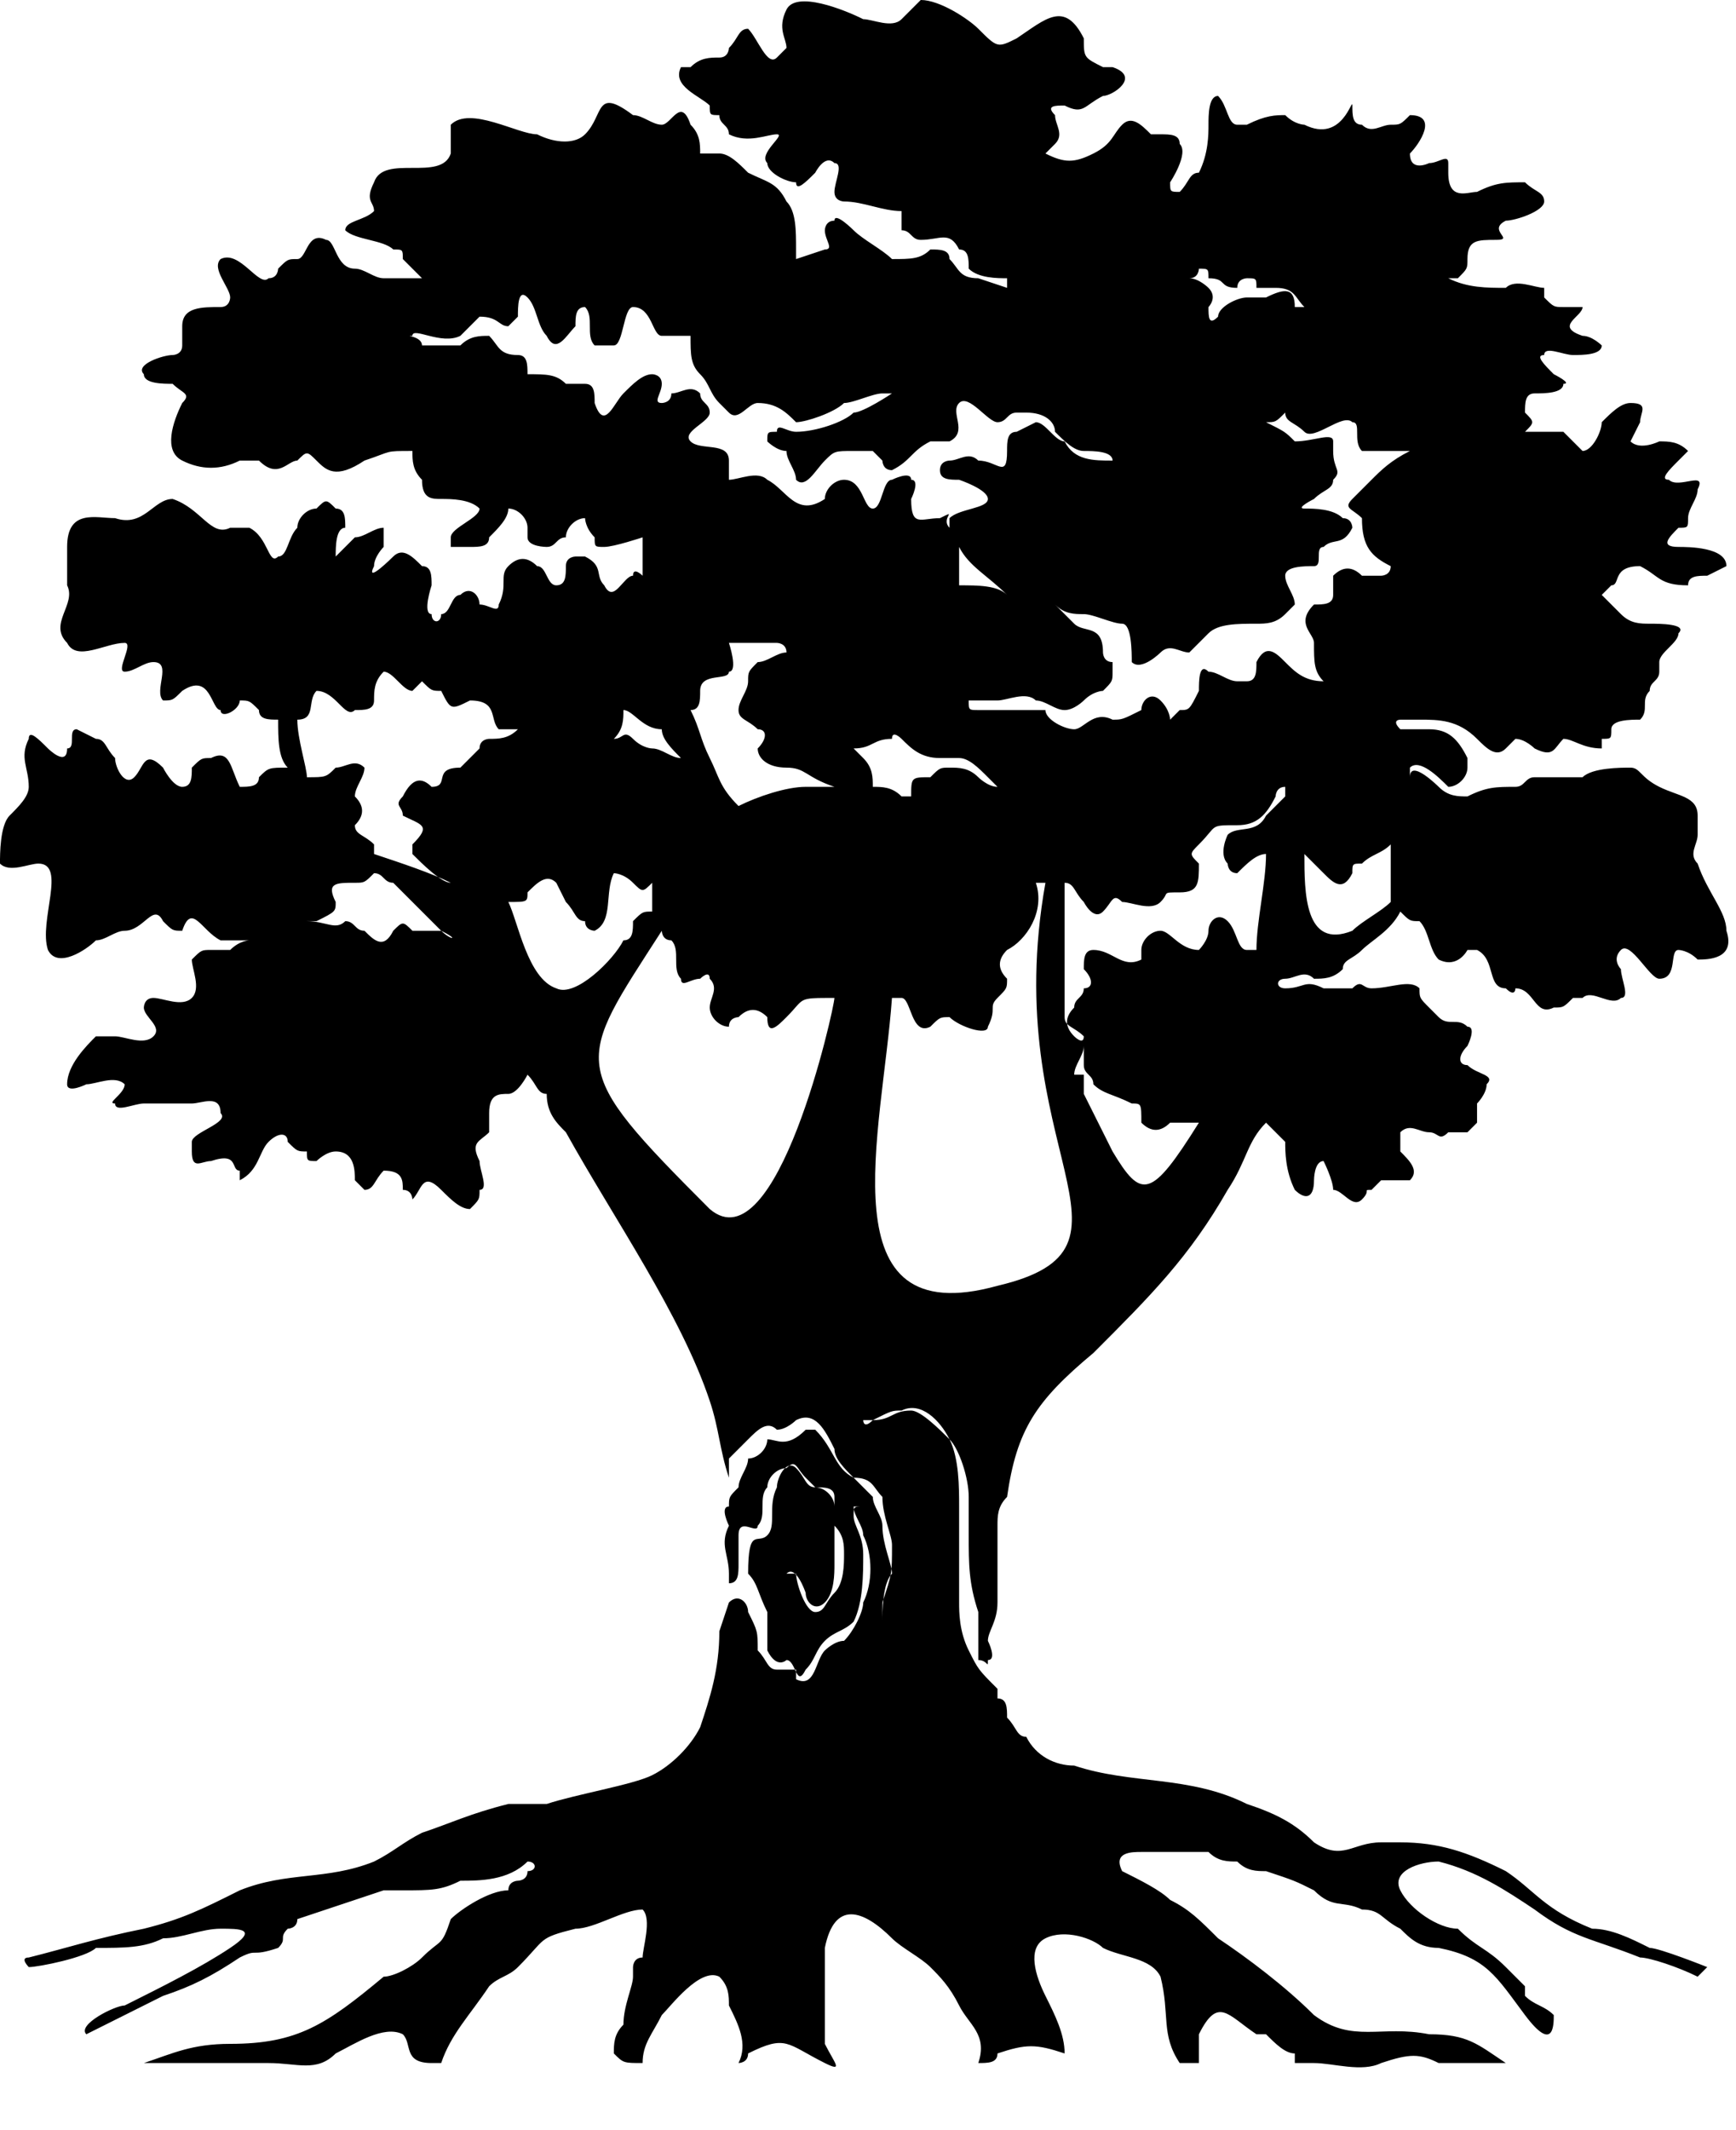 <svg xmlns="http://www.w3.org/2000/svg" xmlns:xlink="http://www.w3.org/1999/xlink" xml:space="preserve" version="1.1" style="shape-rendering:geometricPrecision;text-rendering:geometricPrecision;image-rendering:optimizeQuality;" viewBox="0 0 181 222" x="0px" y="0px" fill-rule="evenodd" clip-rule="evenodd"><defs><style type="text/css">
   
    .fil0 {fill:black}
   
  </style></defs><g><path class="fil0" d="M55 112c0,0 -1,2 -2,2 -1,0 -2,0 -2,2 0,1 0,2 0,2 -1,1 -2,1 -1,3 0,0 0,0 0,0 0,1 1,3 0,3 0,1 0,1 -1,2 -1,0 -2,-1 -3,-2 -2,-2 -2,0 -3,1 0,0 0,-1 -1,-1 0,-1 0,-2 -2,-2l0 0c-1,1 -1,2 -2,2 0,0 -1,-1 -1,-1 0,-1 0,-3 -2,-3 -1,0 -2,1 -2,1 -1,0 -1,0 -1,-1l0 0c-1,0 -1,0 -2,-1 0,-1 -1,-1 -2,0 -1,1 -1,3 -3,4 0,0 0,0 0,-1 -1,0 0,-2 -3,-1 -1,0 -2,1 -2,-1 0,0 0,0 0,-1 0,-1 4,-2 3,-3 0,-2 -2,-1 -3,-1 -2,0 -4,0 -5,0 -1,0 -3,1 -3,0 -1,0 1,-1 1,-2 -1,-1 -3,0 -4,0 0,0 -2,1 -2,0 0,-2 2,-4 3,-5 1,0 1,0 2,0 1,0 3,1 4,0 1,-1 -1,-2 -1,-3 0,0 0,-1 1,-1 0,0 0,0 0,0 1,0 3,1 4,0 1,-1 0,-3 0,-4 0,0 0,0 0,0 1,-1 1,-1 2,-1 1,0 1,0 2,0 1,-1 2,-1 2,-1 0,0 -3,0 -3,0 -2,-1 -3,-4 -4,-1 -1,0 -1,0 -2,-1 -1,-2 -2,1 -4,1 -1,0 -2,1 -3,1 -1,1 -4,3 -5,1 -1,-3 2,-9 -1,-9l0 0c-1,0 -3,1 -4,0 0,-1 0,-4 1,-5 1,-1 2,-2 2,-3 0,-2 -1,-3 0,-5 0,-1 1,0 2,1 0,0 2,2 2,0 1,0 0,-2 1,-2 0,0 2,1 2,1 1,0 1,1 2,2 0,1 1,3 2,2 1,-1 1,-3 3,-1 0,0 1,2 2,2 0,0 0,0 0,0 1,0 1,-1 1,-2 1,-1 1,-1 2,-1 2,-1 2,1 3,3 1,0 2,0 2,-1 1,-1 1,-1 3,-1 -1,-1 -1,-3 -1,-5 -1,0 -2,0 -2,-1 -1,-1 -1,-1 -2,-1 0,1 -2,2 -2,1 -1,0 -1,-4 -4,-2 -1,1 -1,1 -2,1 -1,-1 1,-4 -1,-4 -1,0 -2,1 -3,1 -1,0 1,-3 0,-3 -2,0 -5,2 -6,0 -2,-2 1,-4 0,-6 0,-1 0,-2 0,-4 0,0 0,0 0,0 0,-4 3,-3 5,-3 3,1 4,-2 6,-2 3,1 4,4 6,3 1,0 2,0 2,0 2,1 2,4 3,3 1,0 1,-2 2,-3 0,-1 1,-2 2,-2 1,-1 1,-1 2,0 1,0 1,1 1,2 -1,0 -1,2 -1,3 0,0 2,-2 2,-2 1,0 2,-1 3,-1 0,1 0,1 0,2 0,0 -1,1 -1,2 -1,2 2,-1 2,-1 1,-1 2,0 3,1 1,0 1,1 1,2 0,0 -1,3 0,3 0,1 1,1 1,0 1,0 1,-2 2,-2 1,-1 2,0 2,1 1,0 2,1 2,0 1,-2 0,-3 1,-4l0 0c1,-1 2,-1 3,0 1,0 1,2 2,2 1,0 1,-1 1,-2 0,-1 1,-1 1,-1 1,0 1,0 1,0 2,1 1,2 2,3 1,2 2,-1 3,-1 0,-1 1,0 1,0 0,-1 0,-3 0,-4 0,0 -3,1 -4,1 -1,0 -1,0 -1,-1 -1,-1 -1,-2 -1,-2l0 0c-1,0 -2,1 -2,2 -1,0 -1,1 -2,1 0,0 -2,0 -2,-1 0,0 0,-1 0,-1 0,-1 -1,-2 -2,-2 0,1 -1,2 -2,3 0,1 -1,1 -2,1 -1,0 -2,0 -2,0 0,-1 0,-1 0,-1 0,-1 3,-2 3,-3 -1,-1 -3,-1 -4,-1 -1,0 -2,0 -2,-2 -1,-1 -1,-2 -1,-3 -3,0 -2,0 -5,1 -3,2 -4,1 -5,0 -1,-1 -1,-1 -2,0 -1,0 -2,2 -4,0 -1,0 -1,0 -2,0 -2,1 -4,1 -6,0 -2,-1 -1,-4 0,-6 1,-1 0,-1 -1,-2 -1,0 -3,0 -3,-1 -1,-1 2,-2 3,-2 0,0 1,0 1,-1 0,0 0,-1 0,-1 0,0 0,0 0,-1 0,-2 2,-2 4,-2 1,0 1,-1 1,-1 0,-1 -2,-3 -1,-4 2,-1 4,3 5,2 1,0 1,-1 1,-1 1,-1 1,-1 2,-1 1,0 1,-3 3,-2 1,0 1,3 3,3 1,0 2,1 3,1 1,0 2,0 4,0 -1,-1 -1,-1 -2,-2 0,-1 0,-1 -1,-1 -1,-1 -4,-1 -5,-2 0,-1 2,-1 3,-2 0,-1 -1,-1 0,-3l0 0c1,-3 7,0 8,-3 0,-1 0,-2 0,-3 2,-2 7,1 9,1 2,1 4,1 5,0l0 0c2,-2 1,-5 5,-2 1,0 2,1 3,1 1,0 2,-3 3,0 1,1 1,2 1,3 1,0 1,0 2,0 1,0 2,1 3,2 2,1 3,1 4,3 1,1 1,3 1,5l0 1c0,0 3,-1 3,-1 1,0 0,-1 0,-2 0,0 0,-1 1,-1 0,-1 2,1 2,1 1,1 3,2 4,3 2,0 3,0 4,-1 1,0 2,0 2,1 1,1 1,2 3,2 0,0 3,1 3,1 0,0 0,0 0,-1 -1,0 -3,0 -4,-1 0,-1 0,-2 -1,-2 -1,-2 -2,-1 -4,-1 -1,0 -1,-1 -2,-1 0,-1 0,-1 0,-2 0,-1 0,0 0,0 -2,0 -4,-1 -6,-1 0,0 -1,0 -1,-1 0,-1 1,-3 0,-3 -1,-1 -2,1 -2,1 -1,1 -2,2 -2,1 -1,0 -3,-1 -3,-2 -1,-1 2,-3 1,-3 -1,0 -3,1 -5,0 0,-1 -1,-1 -1,-2 -1,0 -1,0 -1,-1 -1,-1 -4,-2 -3,-4l1 0c1,-1 2,-1 3,-1 1,0 1,-1 1,-1 1,-1 1,-2 2,-2 1,1 2,4 3,3 0,0 1,-1 1,-1 0,-1 -1,-2 0,-4 1,-2 6,0 8,1 1,0 3,1 4,0 1,-1 1,-1 2,-2 2,0 5,2 6,3 2,2 2,2 4,1 3,-2 5,-4 7,0 0,2 0,2 2,3 1,0 1,0 1,0 3,1 0,3 -1,3 -2,1 -2,2 -4,1 -1,0 -2,0 -1,1 0,1 1,2 0,3 0,0 0,0 -1,1l0 0c2,1 3,1 5,0 2,-1 2,-2 3,-3 1,-1 2,0 3,1 0,0 0,0 1,0 1,0 2,0 2,1 1,1 -1,4 -1,4 0,1 0,1 1,1l0 0c1,-1 1,-2 2,-2 1,-2 1,-4 1,-5 0,-1 0,-3 1,-3 1,1 1,3 2,3 1,0 1,0 1,0 2,-1 3,-1 4,-1 1,1 2,1 2,1 4,2 5,-3 5,-2 0,1 0,2 1,2 1,1 2,0 3,0 1,0 1,0 2,-1 3,0 1,3 0,4 0,2 2,1 2,1 1,0 2,-1 2,0 0,0 0,1 0,1 0,3 2,2 3,2 2,-1 3,-1 5,-1 1,1 2,1 2,2l0 0c0,1 -3,2 -4,2 -2,1 1,2 -1,2 -2,0 -3,0 -3,2 0,1 0,1 -1,2 -1,0 -1,0 -1,0l0 0c2,1 4,1 6,1 1,-1 3,0 4,0 0,0 0,1 0,1 1,1 1,1 2,1 1,0 2,0 2,0 0,1 -3,2 0,3 1,0 2,1 2,1 0,1 -2,1 -3,1l0 0c-1,0 -3,-1 -3,0 -1,0 0,1 1,2 0,0 2,1 1,1 0,1 -2,1 -3,1 -1,0 -1,1 -1,2 1,1 1,1 0,2 1,0 2,0 4,0 0,0 1,1 1,1 1,1 1,1 1,1 1,0 2,-2 2,-3 1,-1 2,-2 3,-2 2,0 1,1 1,2 0,0 -1,2 -1,2 1,1 3,0 3,0 1,0 2,0 3,1 0,0 -1,1 -1,1 -1,1 -2,2 -1,2 1,1 4,-1 3,1 0,1 -1,2 -1,3 0,1 0,1 -1,1 -1,1 -2,2 0,2 1,0 5,0 5,2 0,0 -2,1 -2,1 -1,0 -2,0 -2,1 -3,0 -3,-1 -5,-2 -3,0 -2,2 -3,2 0,0 -1,1 -1,1 1,1 1,1 2,2 1,1 2,1 3,1 1,0 4,0 3,1 0,1 -2,2 -2,3 0,0 0,0 0,0l0 1c0,1 -1,1 -1,2 -1,1 0,2 -1,3 -1,0 -3,0 -3,1 0,1 0,1 -1,1 0,1 0,1 0,1 -2,0 -3,-1 -4,-1 -1,1 -1,2 -3,1 0,0 -1,-1 -2,-1 0,0 0,0 -1,1l0 0c-1,1 -2,0 -3,-1 -2,-2 -4,-2 -6,-2 -1,0 -1,0 -2,0 0,0 -1,0 0,1 0,0 2,0 3,0 2,0 3,1 4,3 0,0 0,1 0,1 0,1 -1,2 -2,2 -1,-1 -3,-3 -4,-2 0,0 0,1 0,1 0,-2 3,1 3,1 1,1 2,1 3,1 2,-1 3,-1 5,-1 1,0 1,-1 2,-1 2,0 4,0 5,0 1,-1 4,-1 5,-1 1,0 1,1 3,2l0 0c2,1 4,1 4,3 0,1 0,1 0,2 0,1 -1,2 0,3 1,3 3,5 3,7 1,3 -2,3 -3,3 -1,-1 -2,-1 -2,-1 -1,0 0,3 -2,3 -1,0 -3,-4 -4,-3 -1,1 0,2 0,2 0,1 1,3 0,3 -1,1 -3,-1 -4,0 0,0 0,0 -1,0 -1,1 -1,1 -2,1 -2,1 -2,-2 -4,-2 0,0 0,1 -1,0 -2,0 -1,-3 -3,-4 0,0 0,0 -1,0 0,0 -1,2 -3,1 -1,-1 -1,-3 -2,-4 -1,0 -1,0 -2,-1 -1,2 -3,3 -4,4 -1,1 -2,1 -2,2 -1,1 -2,1 -3,1 -1,-1 -2,0 -3,0 -1,0 -1,1 0,1 2,0 2,-1 4,0 1,0 1,0 3,0 1,-1 1,0 2,0l0 0c2,0 4,-1 5,0 0,1 0,1 1,2 0,0 1,1 1,1 1,1 2,0 3,1 1,0 0,2 0,2 -1,1 -1,2 0,2 1,1 3,1 2,2l0 0c0,1 -1,2 -1,2 0,1 0,1 0,2 0,0 0,0 -1,1 -1,0 -1,0 -2,0 -1,1 -1,0 -2,0 -1,0 -2,-1 -3,0 0,1 0,2 0,2 1,1 2,2 1,3 0,0 -2,0 -3,0 0,0 0,0 -1,1 -1,0 0,0 -1,1 -1,1 -2,-1 -3,-1 0,-1 -1,-3 -1,-3 -1,0 -1,2 -1,2 0,2 -1,2 -2,1 -1,-2 -1,-4 -1,-5 -1,-1 -1,-1 -2,-2 -2,2 -2,4 -4,7 -4,7 -8,11 -14,17 -6,5 -8,8 -9,15 -1,1 -1,2 -1,3 0,3 0,6 0,8 0,2 -1,3 -1,4 0,0 1,2 0,2 0,1 0,0 -1,0 0,-1 0,-4 0,-5 -1,-3 -1,-5 -1,-8 0,-1 0,-3 0,-4 0,-2 -1,-5 -2,-6 -1,-2 -3,-4 -5,-3 -1,0 -1,0 -3,1 0,0 -1,0 -1,0 0,0 0,1 1,0 2,0 2,-1 4,-1 1,0 3,2 4,3 1,2 1,5 1,7 0,3 0,6 0,10 0,1 0,3 1,5 1,2 1,2 3,4 0,0 0,0 0,1 1,0 1,1 1,2 1,1 1,2 2,2 1,2 3,3 5,3 6,2 12,1 18,4 3,1 5,2 7,4 3,2 4,0 7,0 1,0 2,0 2,0 4,0 7,1 11,3 3,2 4,4 9,6 2,0 4,1 6,2 1,0 6,2 6,2 0,0 -1,1 -1,1 -2,-1 -5,-2 -6,-2 -5,-2 -7,-2 -11,-5 -3,-2 -6,-4 -10,-5 -2,0 -5,1 -4,3 1,2 4,4 6,4 2,2 3,2 5,4 1,1 2,2 2,2l0 1c1,1 2,1 3,2 0,1 0,4 -3,0 -3,-4 -4,-6 -9,-7 -2,0 -3,-1 -4,-2 -2,-1 -2,-2 -4,-2 -2,-1 -3,0 -5,-2 -2,-1 -2,-1 -5,-2l0 0c-1,0 -2,0 -3,-1 -1,0 -2,0 -3,-1 -1,0 -1,0 -2,0 -2,0 -3,0 -5,0 -1,0 -3,0 -2,2 2,1 4,2 5,3 2,1 3,2 5,4 3,2 7,5 10,8 4,3 7,1 12,2 4,0 5,1 8,3 -3,0 -4,0 -7,0 -2,-1 -3,-1 -6,0 -2,1 -5,0 -7,0 -1,0 -1,0 -2,0 0,0 0,0 0,-1 -1,0 -2,-1 -3,-2l-1 0 0 0c-3,-2 -4,-4 -6,0 0,1 0,2 0,3l-2 0c-2,-3 -1,-5 -2,-9 -1,-2 -4,-2 -6,-3 -1,-1 -4,-2 -6,-1 -2,1 -1,4 0,6 1,2 2,4 2,6 1,1 1,1 0,0 -3,-1 -4,-1 -7,0 0,1 -1,1 -2,1 1,-3 -1,-4 -2,-6 -1,-2 -2,-3 -3,-4 -1,-1 -3,-2 -4,-3 -3,-3 -6,-4 -7,1 0,2 0,9 0,10 1,2 2,3 0,2 -4,-2 -4,-3 -8,-1 0,1 -1,1 -1,1 1,-2 0,-4 -1,-6 0,-1 0,-2 -1,-3 0,0 0,0 0,0 -2,-1 -5,3 -6,4 -1,2 -2,3 -2,5 -2,0 -2,0 -3,-1 0,-1 0,-2 1,-3 0,-2 1,-4 1,-5l0 -1c0,0 0,-1 1,-1 0,-1 1,-4 0,-5 -2,0 -5,2 -7,2 -4,1 -3,1 -6,4 -1,1 -2,1 -3,2 -2,3 -4,5 -5,8 0,0 0,0 -1,0 -3,0 -2,-2 -3,-3 -2,-1 -5,1 -7,2 -2,2 -4,1 -7,1 -4,0 -9,0 -13,0 3,-1 5,-2 9,-2 7,0 10,-2 16,-7 1,0 3,-1 4,-2 2,-2 2,-1 3,-4 1,-1 4,-3 6,-3 0,-1 1,-1 1,-1 0,0 1,0 1,-1 1,0 1,-1 0,-1 -2,2 -5,2 -7,2 -2,1 -3,1 -6,1 -1,0 -1,0 -2,0 -3,1 -6,2 -9,3 0,1 -1,1 -1,1l0 0c-1,1 0,1 -1,2 -3,1 -2,0 -4,1 -3,2 -5,3 -8,4 -2,1 -4,2 -6,3 0,0 -2,1 -2,1 -1,-1 3,-3 4,-3 4,-2 8,-4 11,-6 3,-2 1,-2 -1,-2 -2,0 -4,1 -6,1 -2,1 -4,1 -7,1 -1,1 -6,2 -7,2 0,0 -1,-1 0,-1 4,-1 7,-2 12,-3 4,-1 6,-2 10,-4 5,-2 9,-1 14,-3 2,-1 3,-2 5,-3 3,-1 5,-2 9,-3 1,0 2,0 2,0l1 0c0,0 1,0 1,0 3,-1 9,-2 11,-3 2,-1 4,-3 5,-5 1,-3 2,-6 2,-10 0,0 1,-3 1,-3 1,-1 2,0 2,1l0 0c1,2 1,2 1,4 1,1 1,2 2,2 1,0 1,0 2,0 0,1 0,1 0,1 2,1 2,-2 3,-3 0,0 1,-1 2,-1 1,-1 2,-3 2,-4 1,-2 1,-5 0,-7 0,-1 -1,-2 -1,-3 1,0 1,0 1,0 -1,0 -1,0 -1,1 0,1 1,2 1,4 0,2 0,5 -1,7 -1,1 -2,1 -3,2 -1,1 -1,2 -2,3 -1,2 -1,-1 -2,-1 0,0 -1,1 -2,-1 0,-2 0,-3 0,-4 -1,-2 -1,-3 -2,-4 0,-5 1,-3 2,-4 1,-1 0,-3 1,-5l0 0c0,-1 1,-3 2,-2 1,1 1,2 2,2 1,0 2,1 2,2 0,1 0,1 0,2 0,1 0,1 0,2 0,1 0,2 0,2 0,1 0,3 -1,4 -1,1 -2,0 -2,-1 0,0 -1,-3 -2,-2 0,0 1,0 1,0 0,1 1,4 2,4 1,0 1,-1 2,-2 1,-1 1,-3 1,-4 0,-1 0,-2 -1,-3 0,-1 0,-3 0,-3 0,-1 -1,-1 -2,-1 -1,-1 -1,-1 -1,-1 -1,-1 -1,-2 -2,-1 -1,0 -2,1 -2,2 -1,1 0,3 -1,4 0,1 -2,-1 -2,1 0,1 0,2 0,3 0,1 0,2 -1,2 0,0 0,-1 0,-1 0,-2 -1,-3 0,-5 0,0 -1,-2 0,-2 0,-1 0,-1 1,-2 0,-1 1,-2 1,-3 1,0 2,-1 2,-2 1,0 2,1 4,-1 0,0 1,0 1,0 2,2 2,4 4,5 1,1 1,1 2,2 0,1 1,2 1,3 0,2 1,4 1,5 -1,1 -1,4 -1,5 0,0 0,0 0,0 0,-1 0,-1 0,-2 1,-3 1,-3 1,-6 0,-1 -1,-3 -1,-5 -1,-1 -1,-2 -3,-2 -1,-1 -2,-2 -2,-3 -1,-2 -2,-4 -4,-3 0,0 -1,1 -2,1 -1,-1 -2,0 -3,1 -1,1 -1,1 -2,2 0,1 0,1 0,2 0,1 0,0 0,0 -1,-3 -1,-5 -2,-8 -3,-9 -10,-19 -15,-28 -1,-1 -2,-2 -2,-4 -1,0 -1,-1 -2,-2l0 0zm76 -13c0,-3 1,-7 1,-10 -1,0 -2,1 -3,2 -1,0 -1,-1 -1,-1 -1,-1 0,-3 0,-3 1,-1 3,0 4,-2 1,-1 2,-2 2,-2 0,-1 0,-1 0,-1 -1,0 -1,1 -1,1 -1,2 -2,3 -4,3 -3,0 -2,0 -4,2 -1,1 -1,1 0,2 0,2 0,3 -2,3 -2,0 -1,0 -2,1 -1,1 -3,0 -4,0 -1,-1 -1,0 -2,1 -1,1 -2,-1 -2,-1 -1,-1 -1,-2 -2,-2 0,5 0,9 0,14 0,1 1,1 2,2 0,1 -1,0 -1,0 -1,-1 -1,-2 0,-3 0,-1 1,-1 1,-2 1,0 1,-1 0,-2 0,-1 0,-2 1,-2 2,0 3,2 5,1 0,0 0,-1 0,-1 0,-1 1,-2 2,-2 1,0 2,2 4,2 0,0 1,-1 1,-2 0,-1 1,-2 2,-1 1,1 1,3 2,3 1,0 1,0 1,0zm-6 18c-1,0 -1,0 -3,0 -1,1 -2,1 -3,0 0,-2 0,-2 -1,-2 -2,-1 -3,-1 -4,-2 0,-1 -1,-1 -1,-2 0,-1 0,-1 0,-2 0,1 -1,2 -1,3 0,0 1,0 1,0 0,1 0,1 0,2 1,2 2,4 3,6 3,5 4,5 9,-3zm-93 -21c2,0 3,1 4,0 1,0 1,1 2,1 1,1 2,2 3,0 1,-1 1,-1 2,0l0 0c1,0 2,0 3,0l0 0c2,1 1,1 0,0 -2,-2 -3,-3 -5,-5 -1,0 -1,-1 -2,-1 -1,1 -1,1 -2,1 -2,0 -3,0 -2,2 0,1 0,1 -2,2 0,0 0,0 0,0l-1 0 0 0zm63 -13c0,-2 0,-2 2,-2 1,-1 1,-1 2,-1 1,0 2,0 3,1 0,0 1,1 2,1 0,0 0,0 0,0 0,0 -1,-1 -1,-1 -1,-1 -2,-2 -3,-2 -1,0 -1,0 -2,0 -2,0 -3,-1 -4,-2 0,0 -1,-1 -1,0 -2,0 -2,1 -4,1 0,-1 0,-1 0,0 1,1 1,1 1,1 1,1 1,2 1,3 0,0 0,0 0,0 1,0 2,0 3,1 0,0 0,0 1,0zm13 9c1,3 -1,6 -3,7 -1,1 -1,2 0,3 0,1 0,1 -1,2 -1,1 0,1 -1,3 0,1 -3,0 -4,-1 -1,0 -1,0 -2,1 -2,1 -2,-3 -3,-3 0,0 -1,0 -1,0l0 0c-1,14 -7,35 11,30 17,-4 0,-14 5,-42 0,0 -1,0 -1,0zm-21 12c-4,0 -3,0 -5,2 -1,1 -2,2 -2,0 -1,-1 -2,-1 -3,0 0,0 -1,0 -1,1 -1,0 -2,-1 -2,-2 0,-1 1,-2 0,-3 0,-1 -1,0 -1,0 -1,0 -2,1 -2,0 -1,-1 0,-3 -1,-4 -1,0 -1,-1 -1,-1 -9,14 -10,14 5,29 7,6 13,-21 13,-22zm-26 -8c-1,0 -1,-1 -2,-2 0,0 -1,-2 -1,-2l0 0c-1,-1 -2,0 -3,1 0,1 0,1 -2,1l0 0c1,2 2,8 5,9 2,1 6,-3 7,-5 1,0 1,-1 1,-2 1,-1 1,-1 2,-1 0,0 0,-1 0,-1 0,0 0,-1 0,-2 -1,1 -1,1 -2,0 -1,-1 -2,-1 -2,-1 -1,2 0,5 -2,6 0,0 -1,0 -1,-1zm13 -17c1,2 1,3 3,5 2,-1 5,-2 7,-2 1,0 2,0 3,0 -3,-1 -3,-2 -5,-2 -2,0 -3,-1 -3,-2 1,-1 1,-2 0,-2 -1,-1 -2,-1 -2,-2 0,-1 1,-2 1,-3 0,-1 0,-1 1,-2 1,0 2,-1 3,-1 0,-1 -1,-1 -1,-1 -1,0 -3,0 -5,0 0,0 1,3 0,3 0,1 -3,0 -3,2 0,1 0,2 -1,2 1,2 1,3 2,5zm73 -32c-1,0 -5,0 -5,0 -1,-1 0,-3 -1,-3 -1,-1 -4,2 -5,1 -1,-1 -2,-1 -2,-2l0 0c-1,1 -1,1 -2,1 2,1 2,1 3,2 2,0 4,-1 4,0 0,0 0,1 0,1 0,2 1,2 0,3 0,1 -1,1 -2,2 0,0 -2,1 -1,1 1,0 3,0 4,1 1,0 1,1 1,1 -1,2 -2,1 -3,2 -1,0 0,2 -1,2 -1,0 -3,0 -3,1 0,1 1,2 1,3 -1,1 -1,1 -1,1 -1,1 -2,1 -3,1 -2,0 -4,0 -5,1 -1,1 -1,1 -2,2 -1,0 -2,-1 -3,0 0,0 -2,2 -3,1 0,-1 0,-4 -1,-4 0,0 0,0 0,0 -1,0 -3,-1 -4,-1 0,0 0,0 0,0 -1,0 -2,0 -3,-1 1,1 1,1 2,2 1,1 3,0 3,3 0,0 0,1 1,1 0,1 0,1 0,1 0,1 0,1 -1,2 0,0 -1,0 -2,1 0,0 -1,1 -2,1 -1,0 -2,-1 -3,-1 -1,-1 -3,0 -4,0 0,0 -2,0 -3,0 0,1 0,1 1,1 1,0 3,0 4,0 1,0 2,0 3,0 0,1 2,2 3,2 1,0 2,-2 4,-1 1,0 1,0 3,-1 0,-1 1,-2 2,-1 1,1 1,2 1,2 0,0 1,-1 1,-1 1,0 1,0 2,-2 0,-1 0,-3 1,-2 1,0 2,1 3,1 0,0 1,0 1,0 1,0 1,-1 1,-2 1,-2 2,-1 3,0 1,1 2,2 4,2 0,0 0,0 0,0 -1,-1 -1,-2 -1,-4 0,-1 -2,-2 0,-4 1,0 2,0 2,-1 0,-1 0,-1 0,-2 1,-1 2,-1 3,0 1,0 1,0 2,0 0,0 1,0 1,-1l0 0c-2,-1 -3,-2 -3,-5 -1,-1 -2,-1 -1,-2 1,-1 1,-1 2,-2 1,-1 2,-2 4,-3zm-2 47c0,-2 0,-4 0,-6 -1,1 -2,1 -3,2 -1,0 -1,0 -1,1 -1,2 -2,1 -3,0 -1,-1 -1,-1 -2,-2 0,0 0,0 0,0 0,4 0,10 5,8 1,-1 3,-2 4,-3zm-91 -18c-1,0 -2,0 -2,0 -1,-1 0,-3 -3,-3 -2,1 -2,1 -3,-1 -1,0 -1,0 -2,-1 0,0 -1,1 -1,1 -1,0 -2,-2 -3,-2 -1,1 -1,2 -1,3 0,1 -1,1 -2,1 -1,1 -2,-2 -4,-2 -1,1 0,3 -2,3 0,0 0,0 0,0 0,2 1,5 1,6 2,0 2,0 3,-1 1,0 2,-1 3,0 0,1 -1,2 -1,3 1,1 1,2 0,3 0,1 1,1 2,2 0,0 0,0 0,1 3,1 6,2 8,3 -1,0 -3,-2 -4,-3 0,0 0,-1 0,-1 2,-2 1,-2 -1,-3 0,-1 -1,-1 0,-2 1,-2 2,-2 3,-1 2,0 0,-2 3,-2 1,-1 1,-1 2,-2 0,-1 1,-1 1,-1 1,0 2,0 3,-1l0 0zm71 -48c0,0 0,1 -1,1 1,0 2,1 2,1 1,1 0,2 0,2 0,1 0,2 1,1 0,-1 2,-2 3,-2 1,0 1,0 2,0 2,-1 3,-1 3,1 0,0 0,0 1,0 -1,-1 -1,-2 -3,-2 0,0 -2,0 -2,0 0,-1 0,-1 -1,-1 0,0 -1,0 -1,1 -2,0 -1,-1 -3,-1l0 0 0 0c0,-1 0,-1 -1,-1zm-25 14c-1,1 1,3 -1,4 -1,0 -2,0 -2,0 -2,1 -2,2 -4,3 -1,0 -1,-1 -1,-1 -1,-1 -1,-1 -1,-1 0,0 -2,0 -2,0 -2,0 -2,0 -3,1 -1,1 -2,3 -3,2 0,-1 -1,-2 -1,-3 -1,0 -2,-1 -2,-1 0,-1 0,-1 1,-1 0,-1 1,0 2,0 2,0 5,-1 6,-2 1,0 4,-2 4,-2 0,0 0,0 -1,0 -1,0 -3,1 -4,1 -1,1 -4,2 -5,2 -1,-1 -2,-2 -4,-2 -1,0 -2,2 -3,1 0,0 -1,-1 -1,-1 -1,-1 -1,-2 -2,-3 -1,-1 -1,-2 -1,-4 -1,0 -3,0 -3,0 -1,0 -1,-3 -3,-3 -1,0 -1,4 -2,4 -1,0 -1,0 -2,0l0 0c-1,-1 0,-3 -1,-4 -1,0 -1,1 -1,2 -1,1 -2,3 -3,1 -1,-1 -1,-3 -2,-4 -1,-1 -1,1 -1,2 0,0 -1,1 -1,1 -1,0 -1,-1 -3,-1 -1,1 -1,1 -2,2 -2,1 -5,-1 -5,0 -1,0 1,0 1,1 1,0 3,0 4,0 1,-1 2,-1 3,-1 1,1 1,2 3,2 1,0 1,1 1,2 2,0 3,0 4,1 1,0 1,0 2,0 1,0 1,1 1,2 1,3 2,0 3,-1 1,-1 2,-2 3,-2 0,0 1,0 1,1 0,1 -1,2 0,2 0,0 1,0 1,-1 1,0 2,-1 3,0 0,1 1,1 1,2 0,1 -3,2 -2,3 1,1 4,0 4,2l0 0c0,1 0,2 0,2 1,0 3,-1 4,0 2,1 3,4 6,2 0,-1 1,-2 2,-2 2,0 2,3 3,3 1,0 1,-3 2,-3 0,0 2,-1 2,0 1,0 0,2 0,2 0,3 1,2 3,2 2,-1 0,0 1,1 0,0 0,0 0,-1 1,-1 4,-1 4,-2 0,-1 -3,-2 -3,-2 -1,0 -2,0 -2,-1 0,-1 1,-1 1,-1 1,0 2,-1 3,0 2,0 3,2 3,-1 0,-1 0,-2 1,-2 0,0 2,-1 2,-1 1,0 2,2 3,2 1,2 3,2 5,2 0,0 1,0 0,0 0,-1 -2,-1 -3,-1 -1,0 -2,-1 -3,-2 0,-1 -1,-2 -3,-2 0,0 0,0 -1,0 0,0 0,0 0,0 -1,0 -1,1 -2,1 -1,0 -3,-3 -4,-2l0 0zm0 15c0,1 0,3 0,4 2,0 4,0 5,1 -2,-2 -4,-3 -5,-5zm-29 22c-1,-1 -2,-2 -2,-3 -2,0 -3,-2 -4,-2 0,1 0,2 -1,3 1,0 1,-1 2,0 1,1 2,1 2,1 1,0 2,1 3,1l0 0 0 0 0 0z"/></g></svg>